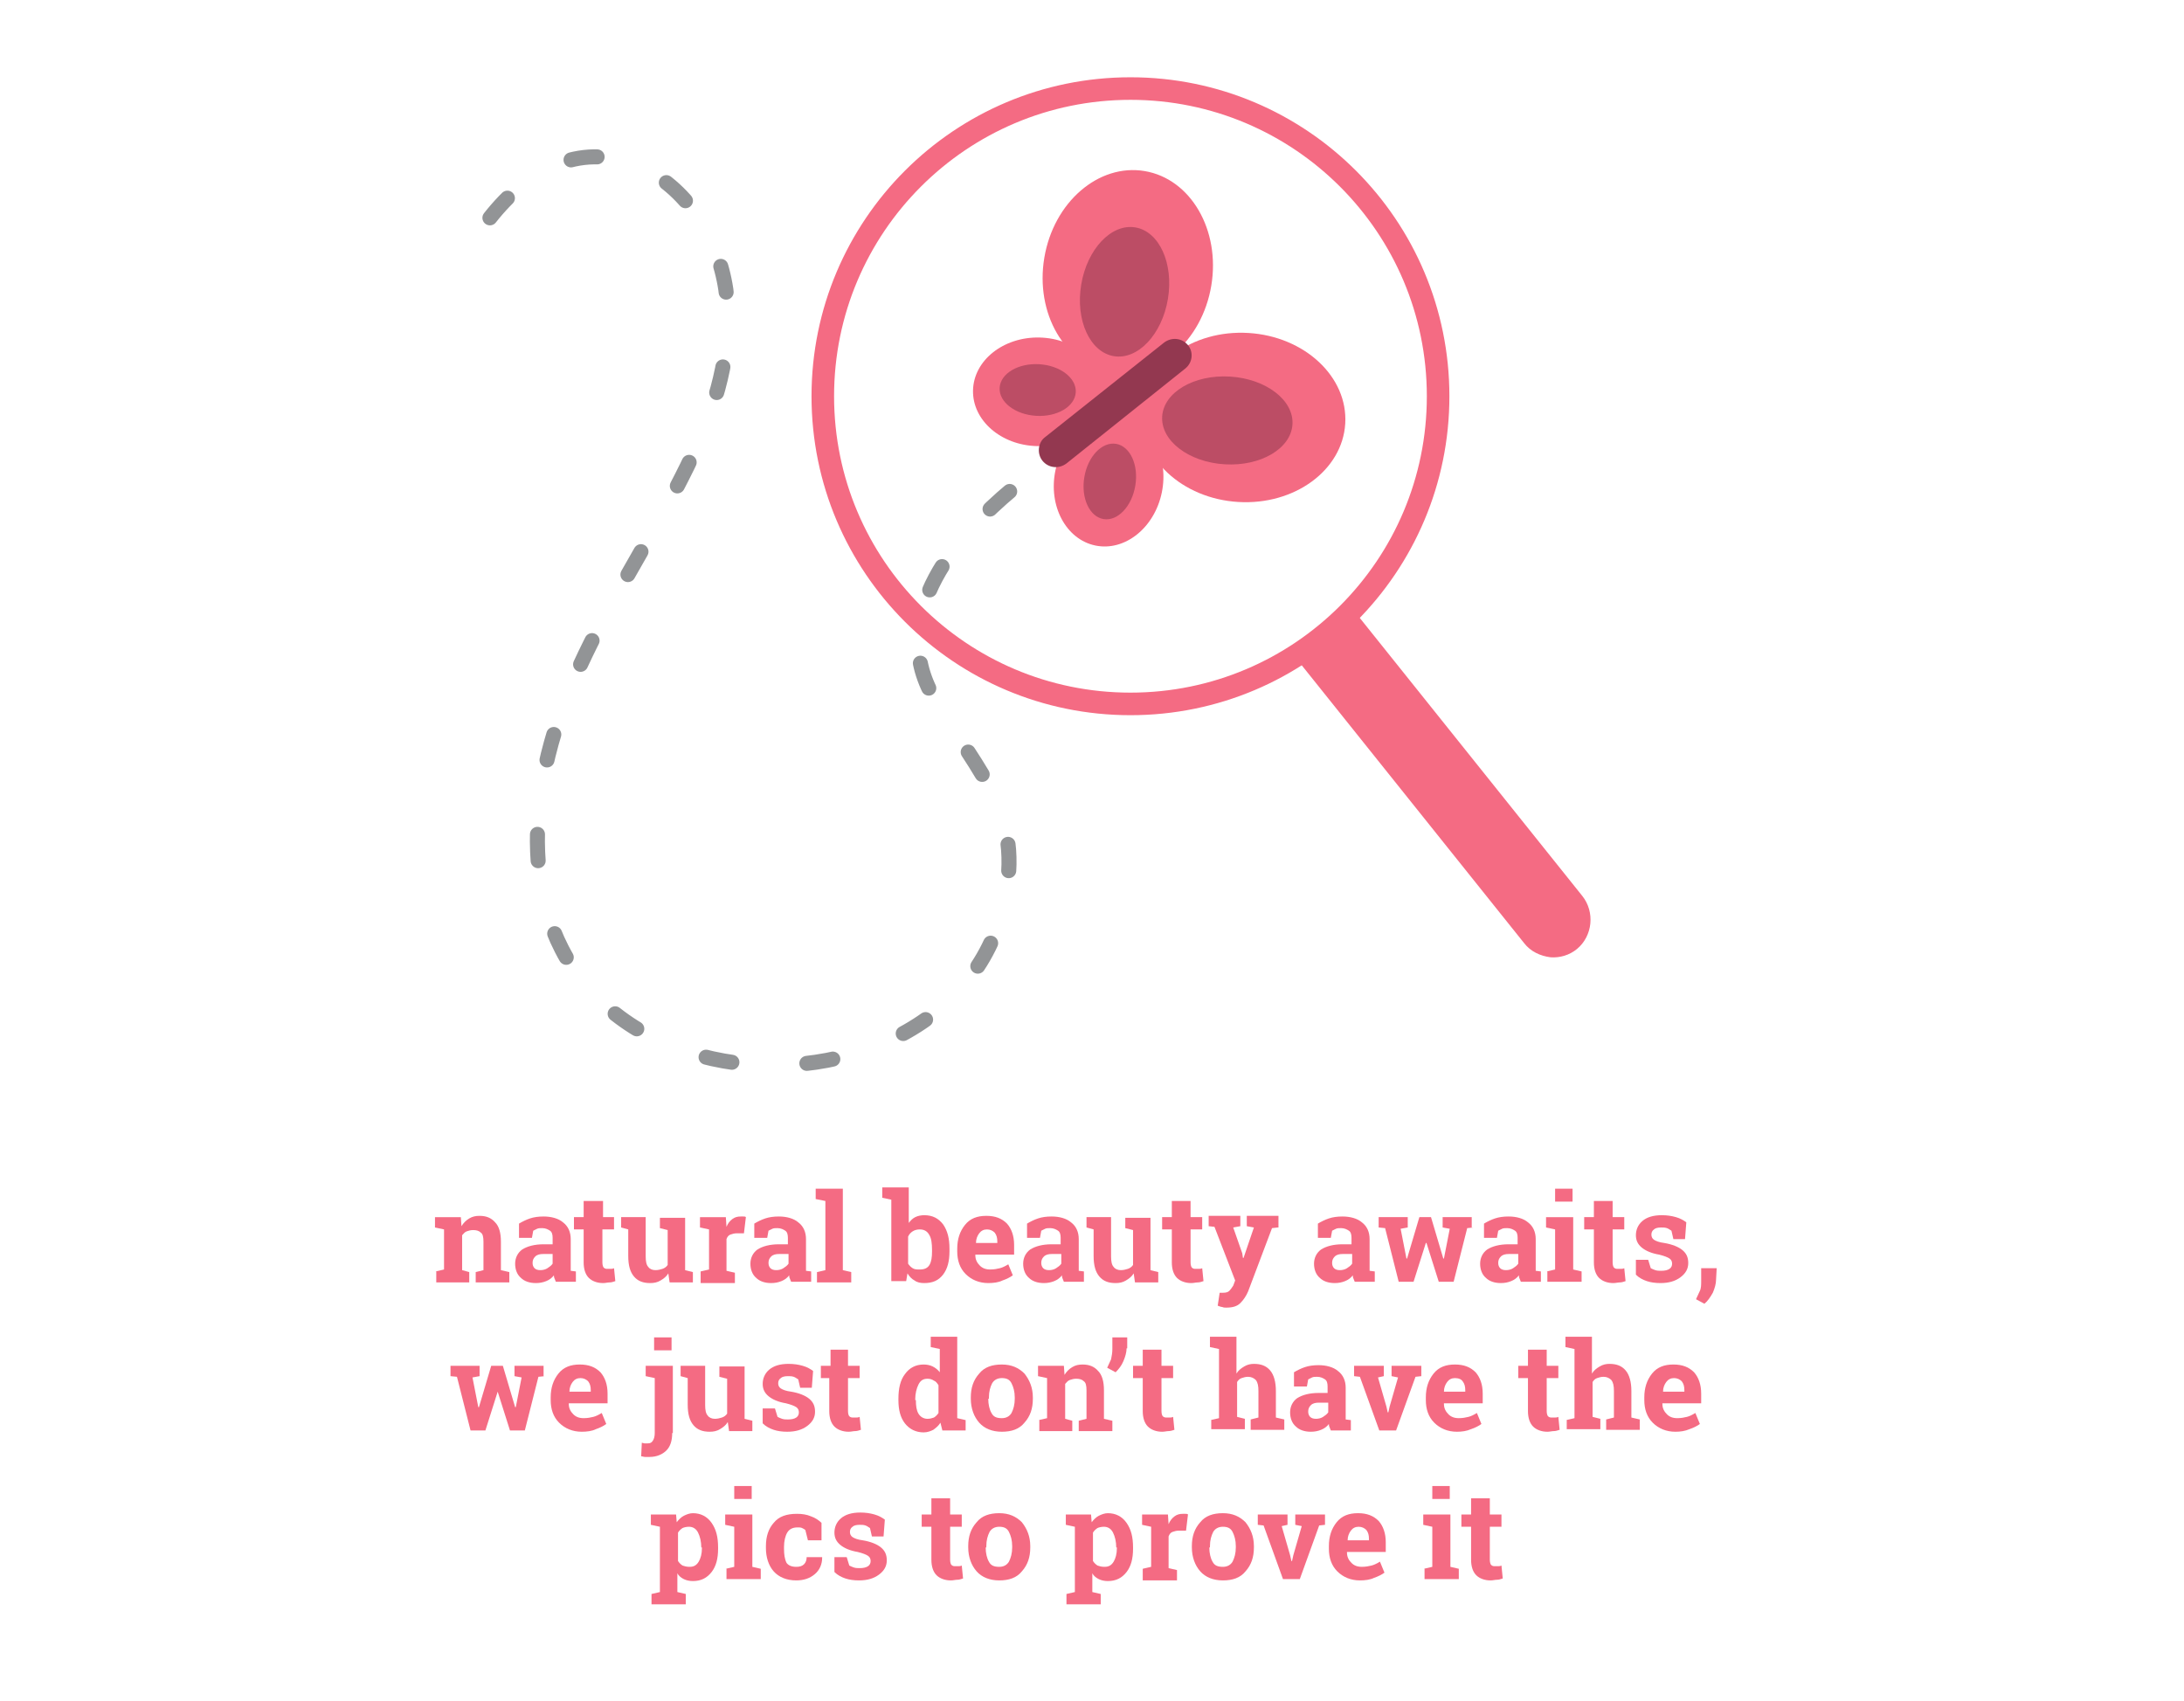 <?xml version="1.0" encoding="utf-8"?>
<!-- Generator: Adobe Illustrator 18.1.1, SVG Export Plug-In . SVG Version: 6.00 Build 0)  -->
<svg version="1.1" id="Layer_1" xmlns="http://www.w3.org/2000/svg" xmlns:xlink="http://www.w3.org/1999/xlink" x="0px" y="0px"
	 viewBox="0 0 337.9 263.2" style="enable-background:new 0 0 337.9 263.2;" xml:space="preserve">
<style type="text/css">
	.st0{fill:#C6C6C6;}
	.st1{fill:#A4EEFF;}
	.st2{fill:#58BD98;}
	.st3{fill:#FFFFFF;}
	.st4{fill:#F6899C;}
	.st5{fill:#2AD19D;}
	.st6{fill:#F46B83;}
	.st7{fill:#1A9169;}
	.st8{fill:#17916A;}
	.st9{fill:#AA4660;}
	.st10{fill:#3A5D87;}
	.st11{fill:#527EBB;}
	.st12{fill:#D82908;}
	.st13{fill:#E85749;}
	.st14{fill:#C6AF75;}
	.st15{fill:none;stroke:#A17644;stroke-width:3.316;stroke-miterlimit:10;}
	.st16{fill:#79E2BC;}
	.st17{fill:#34B188;}
	.st18{fill:#FCED5E;}
	.st19{fill:#FDE49C;}
	.st20{fill:#E2CC8A;}
	.st21{fill:#D9C081;}
	.st22{fill:none;stroke:#626366;stroke-width:10.577;stroke-miterlimit:10;}
	.st23{fill:none;stroke:#F46B83;stroke-width:8.991;stroke-linejoin:round;stroke-miterlimit:10;}
	.st24{fill:none;stroke:#F46B83;stroke-width:8.991;stroke-linecap:round;stroke-miterlimit:10;}
	.st25{fill:#CC486A;}
	.st26{fill:none;stroke:#CE5B79;stroke-width:4.959;stroke-linecap:round;stroke-miterlimit:10;}
	.st27{fill:#626366;}
	.st28{fill:#FFFFFF;stroke:#626366;stroke-width:7.149;stroke-linecap:round;stroke-miterlimit:10;}
	.st29{fill:#939598;}
	.st30{fill:#A17644;}
	.st31{fill:#626467;}
	.st32{fill:#E6D0B8;}
	.st33{fill:#EE6D83;}
	.st34{fill:#5ABABA;}
	.st35{fill:#DEDEDE;}
	.st36{fill:#D1D3D4;}
	.st37{fill:none;stroke:#A17644;stroke-width:3.667;stroke-miterlimit:10;}
	.st38{fill:#16A457;}
	.st39{fill:none;stroke:#2AD19D;stroke-width:20.169;stroke-linecap:round;stroke-miterlimit:10;}
	.st40{fill:#929496;}
	.st41{fill:none;stroke:#2AD19D;stroke-width:19.824;stroke-linecap:round;stroke-miterlimit:10;}
	.st42{fill:#EE6B82;}
	.st43{fill:none;stroke:#F46B83;stroke-width:7;stroke-linecap:round;stroke-miterlimit:10;}
	.st44{fill:#F66981;}
	.st45{fill:#16D19B;}
	.st46{fill:#24A45A;}
	.st47{opacity:0.21;fill:#231F20;}
	.st48{fill-rule:evenodd;clip-rule:evenodd;fill:#FFFFFF;}
	.st49{fill:#F16D83;}
	.st50{fill-rule:evenodd;clip-rule:evenodd;fill:#F56980;}
	.st51{fill:#CCCCCC;}
	.st52{fill:#F36D85;}
	.st53{fill:none;stroke:#F36D85;stroke-width:10.361;stroke-linecap:round;stroke-linejoin:round;stroke-miterlimit:10;}
	.st54{fill:#F4A6B7;}
	.st55{fill:#CBCBCB;}
	.st56{fill:#F06E85;}
	.st57{fill:#909294;}
	.st58{fill:#F56980;}
	.st59{opacity:0.3;}
	.st60{fill:#E2F2EB;}
	.st61{fill:#BC4D65;}
	.st62{fill:#933850;}
	.st63{fill:none;stroke:#929496;stroke-width:2.327;stroke-linecap:round;stroke-miterlimit:10;stroke-dasharray:4.072,11.633;}
	.st64{fill:none;stroke:#F46B83;stroke-width:3.49;stroke-miterlimit:10;}
	.st65{fill:#58595B;}
	.st66{fill:#7F614C;}
	.st67{fill:#AD8463;}
	.st68{fill:#C9AD7B;}
	.st69{fill:#A58C65;}
	.st70{fill:none;}
	.st71{fill:#F1F1F2;}
	.st72{fill:#936E55;}
	.st73{fill:#A87B51;}
	.st74{fill:none;stroke:#BBBDBF;stroke-width:0.756;stroke-miterlimit:10;}
	.st75{fill:#404041;}
	.st76{fill:#8E6442;}
	.st77{fill:none;stroke:#7A7A7A;stroke-width:0.383;stroke-miterlimit:10;}
	.st78{fill:none;stroke:#A17644;stroke-width:0.712;stroke-miterlimit:10;}
</style>
<g>
	<g>
		
			<ellipse transform="matrix(-0.165 0.986 -0.986 -0.165 244.791 -123.067)" class="st6" cx="174.5" cy="42.1" rx="15.8" ry="13.1"/>
		
			<ellipse transform="matrix(0.998 5.998912e-02 -5.998912e-02 0.998 4.222 -11.427)" class="st6" cx="192.4" cy="64.6" rx="15.8" ry="13.1"/>
		
			<ellipse transform="matrix(-0.202 0.98 -0.98 -0.202 279.094 -78.64)" class="st6" cx="171.6" cy="74.4" rx="10.1" ry="8.4"/>
		
			<ellipse transform="matrix(1 2.279850e-02 -2.279850e-02 1 1.423 -3.645)" class="st6" cx="160.6" cy="60.6" rx="10.1" ry="8.4"/>
		
			<rect x="163.7" y="53.7" transform="matrix(-0.782 0.623 -0.623 -0.782 346.673 1.367)" class="st6" width="18.7" height="15.1"/>
		
			<ellipse transform="matrix(-0.165 0.986 -0.986 -0.165 247.265 -118.966)" class="st61" cx="174" cy="45.2" rx="10.1" ry="6.8"/>
		
			<ellipse transform="matrix(-0.998 -5.998909e-02 5.998909e-02 -0.998 375.401 141.401)" class="st61" cx="189.8" cy="65.1" rx="10.1" ry="6.8"/>
		<ellipse transform="matrix(0.165 -0.986 0.986 0.165 70.016 231.506)" class="st61" cx="171.7" cy="74.4" rx="5.9" ry="4"/>
		
			<ellipse transform="matrix(-0.998 -5.998909e-02 5.998909e-02 -0.998 317.204 130.253)" class="st61" cx="160.6" cy="60.4" rx="5.9" ry="4"/>
		<path class="st62" d="M161.3,71.3L161.3,71.3c0.9,1.1,2.5,1.3,3.7,0.4L183.4,57c1.1-0.9,1.3-2.5,0.4-3.6l0,0
			c-0.9-1.1-2.5-1.3-3.7-0.4l-18.5,14.7C160.6,68.5,160.4,70.2,161.3,71.3z"/>
	</g>
	<path class="st63" d="M75.8,33.7c5.6-7.1,13.6-11.9,22.8-8.1c7.6,3.2,12.5,11.1,13.7,19.2c1.1,8.2-1,16.5-4.4,24
		c-8.2,18.2-21.1,33.1-24.2,53.6c-1.2,8.3-0.6,17,3.2,24.4c8.8,17.3,32.3,22,49.5,14.7c8.8-3.7,15.9-10.6,18.5-20
		c4.2-15.4-3.3-21.3-10.4-33.5c-7.6-13.1,4.2-25.7,12.1-32.3"/>
	<g>
		<path class="st6" d="M244.8,138.6l-35.3-44.1c-0.1-0.1-0.2-0.2-0.2-0.3c-2.7,2.8-5.8,5.2-9,7.3c0.1,0.1,0.1,0.2,0.2,0.3l35.3,44.1
			c1,1.3,2.5,2,4.1,2.2c1.4,0.1,2.9-0.3,4.1-1.3C246.4,144.8,246.8,141.1,244.8,138.6z"/>
	</g>
	<circle class="st64" cx="174.9" cy="61.3" r="47.6"/>
</g>
<g>
	<path class="st6" d="M67.4,196.7l1.3-0.3v-6.2l-1.4-0.3v-1.6h4l0.1,1.4c0.3-0.5,0.7-0.9,1.2-1.2c0.5-0.3,1-0.4,1.6-0.4
		c1,0,1.8,0.3,2.4,1c0.6,0.6,0.9,1.6,0.9,3v4.4l1.3,0.3v1.6h-5.2v-1.6l1.2-0.3v-4.4c0-0.7-0.1-1.2-0.4-1.4c-0.3-0.3-0.7-0.4-1.2-0.4
		c-0.4,0-0.7,0.1-1,0.2c-0.3,0.1-0.5,0.4-0.7,0.6v5.4l1.1,0.3v1.6h-5.1V196.7z"/>
	<path class="st6" d="M86,198.3c-0.1-0.2-0.1-0.3-0.2-0.5c-0.1-0.2-0.1-0.4-0.1-0.5c-0.3,0.4-0.7,0.7-1.2,0.9
		c-0.5,0.2-1,0.3-1.6,0.3c-1,0-1.8-0.3-2.3-0.8c-0.6-0.5-0.9-1.3-0.9-2.2c0-0.9,0.4-1.7,1.1-2.2c0.8-0.5,1.9-0.8,3.3-0.8h1.4v-1
		c0-0.5-0.1-0.9-0.4-1.1s-0.7-0.4-1.2-0.4c-0.3,0-0.6,0-0.8,0.1s-0.4,0.2-0.6,0.3l-0.2,1.1h-2l0-2.2c0.5-0.3,1.1-0.6,1.7-0.8
		c0.6-0.2,1.3-0.3,2.1-0.3c1.2,0,2.3,0.3,3,0.9c0.8,0.6,1.2,1.5,1.2,2.6v4.1c0,0.2,0,0.3,0,0.4c0,0.1,0,0.3,0,0.4l0.8,0.1v1.6H86z
		 M83.6,196.5c0.4,0,0.8-0.1,1.1-0.3c0.3-0.2,0.6-0.4,0.8-0.7V194h-1.4c-0.6,0-1,0.1-1.3,0.4c-0.3,0.3-0.4,0.6-0.4,1
		c0,0.3,0.1,0.6,0.3,0.8C82.9,196.4,83.2,196.5,83.6,196.5z"/>
	<path class="st6" d="M93.3,185.8v2.5H95v1.9h-1.8v5.1c0,0.4,0.1,0.7,0.2,0.8c0.2,0.2,0.4,0.2,0.6,0.2c0.2,0,0.3,0,0.5,0
		c0.1,0,0.3,0,0.5-0.1l0.2,2c-0.3,0.1-0.6,0.2-0.9,0.2c-0.3,0-0.6,0.1-1,0.1c-0.9,0-1.7-0.3-2.2-0.8c-0.5-0.5-0.8-1.3-0.8-2.4v-5.1
		h-1.5v-1.9h1.5v-2.5H93.3z"/>
	<path class="st6" d="M103.4,197c-0.3,0.5-0.7,0.8-1.2,1.1c-0.5,0.3-1,0.4-1.6,0.4c-1.1,0-1.9-0.3-2.5-1c-0.6-0.7-0.9-1.7-0.9-3.2
		v-4.1l-1.1-0.3v-1.6h1.1h2.7v6.1c0,0.7,0.1,1.3,0.4,1.6c0.2,0.3,0.6,0.5,1.1,0.5c0.4,0,0.8-0.1,1.1-0.2c0.3-0.1,0.6-0.3,0.8-0.6
		v-5.4l-1.2-0.3v-1.6h1.2h2.7v8.1l1.2,0.3v1.6h-3.6L103.4,197z"/>
	<path class="st6" d="M108.4,196.7l1.3-0.3v-6.2l-1.4-0.3v-1.6h4l0.1,1.5c0.2-0.5,0.5-0.9,0.9-1.2c0.4-0.3,0.8-0.4,1.3-0.4
		c0.1,0,0.3,0,0.4,0c0.2,0,0.3,0,0.4,0.1l-0.3,2.5l-1.1,0c-0.4,0-0.7,0.1-1,0.2s-0.5,0.4-0.6,0.7v4.9l1.3,0.3v1.6h-5.3V196.7z"/>
	<path class="st6" d="M122.4,198.3c-0.1-0.2-0.1-0.3-0.2-0.5c-0.1-0.2-0.1-0.4-0.1-0.5c-0.3,0.4-0.7,0.7-1.2,0.9
		c-0.5,0.2-1,0.3-1.6,0.3c-1,0-1.8-0.3-2.3-0.8c-0.6-0.5-0.9-1.3-0.9-2.2c0-0.9,0.4-1.7,1.1-2.2c0.8-0.5,1.9-0.8,3.3-0.8h1.4v-1
		c0-0.5-0.1-0.9-0.4-1.1s-0.7-0.4-1.2-0.4c-0.3,0-0.6,0-0.8,0.1s-0.4,0.2-0.6,0.3l-0.2,1.1h-2l0-2.2c0.5-0.3,1.1-0.6,1.7-0.8
		c0.6-0.2,1.3-0.3,2.1-0.3c1.2,0,2.3,0.3,3,0.9c0.8,0.6,1.2,1.5,1.2,2.6v4.1c0,0.2,0,0.3,0,0.4c0,0.1,0,0.3,0,0.4l0.8,0.1v1.6H122.4
		z M120.1,196.5c0.4,0,0.8-0.1,1.1-0.3c0.3-0.2,0.6-0.4,0.8-0.7V194h-1.4c-0.6,0-1,0.1-1.3,0.4c-0.3,0.3-0.4,0.6-0.4,1
		c0,0.3,0.1,0.6,0.3,0.8C119.4,196.4,119.7,196.5,120.1,196.5z"/>
	<path class="st6" d="M126.2,185.5v-1.6h4.2v12.6l1.3,0.3v1.6h-5.3v-1.6l1.3-0.3v-10.7L126.2,185.5z"/>
	<path class="st6" d="M146.9,193.6c0,1.5-0.3,2.7-1,3.6s-1.6,1.3-2.9,1.3c-0.6,0-1.1-0.1-1.5-0.4c-0.4-0.2-0.8-0.6-1.1-1.1l-0.2,1.2
		h-2.3v-12.6l-1.4-0.3v-1.6h4.1v5.5c0.3-0.4,0.6-0.7,1-0.9c0.4-0.2,0.9-0.3,1.4-0.3c1.3,0,2.2,0.5,2.9,1.4c0.7,1,1,2.2,1,3.8V193.6z
		 M144.2,193.4c0-1-0.1-1.8-0.4-2.3c-0.3-0.6-0.8-0.9-1.5-0.9c-0.4,0-0.8,0.1-1.1,0.3c-0.3,0.2-0.5,0.4-0.7,0.8v4.2
		c0.2,0.3,0.4,0.5,0.7,0.7c0.3,0.2,0.7,0.2,1.1,0.2c0.7,0,1.2-0.2,1.5-0.7c0.3-0.5,0.4-1.2,0.4-2.1V193.4z"/>
	<path class="st6" d="M152.9,198.5c-1.4,0-2.6-0.5-3.5-1.4c-0.9-0.9-1.3-2.1-1.3-3.5v-0.4c0-1.5,0.4-2.7,1.2-3.7
		c0.8-1,1.9-1.4,3.3-1.4c1.4,0,2.4,0.4,3.2,1.2c0.7,0.8,1.1,1.9,1.1,3.3v1.5h-6l0,0.1c0,0.7,0.3,1.2,0.7,1.6
		c0.4,0.4,0.9,0.6,1.6,0.6c0.6,0,1.1-0.1,1.5-0.2c0.4-0.1,0.8-0.3,1.3-0.6l0.7,1.7c-0.4,0.3-1,0.6-1.6,0.8
		C154.5,198.4,153.7,198.5,152.9,198.5z M152.7,190.2c-0.5,0-0.9,0.2-1.2,0.6c-0.3,0.4-0.5,0.9-0.5,1.5l0,0h3.3v-0.2
		c0-0.6-0.1-1-0.4-1.4C153.6,190.4,153.2,190.2,152.7,190.2z"/>
	<path class="st6" d="M164.6,198.3c-0.1-0.2-0.1-0.3-0.2-0.5c-0.1-0.2-0.1-0.4-0.1-0.5c-0.3,0.4-0.7,0.7-1.2,0.9
		c-0.5,0.2-1,0.3-1.6,0.3c-1,0-1.8-0.3-2.3-0.8c-0.6-0.5-0.9-1.3-0.9-2.2c0-0.9,0.4-1.7,1.1-2.2c0.8-0.5,1.9-0.8,3.3-0.8h1.4v-1
		c0-0.5-0.1-0.9-0.4-1.1s-0.7-0.4-1.2-0.4c-0.3,0-0.6,0-0.8,0.1s-0.4,0.2-0.6,0.3l-0.2,1.1h-2l0-2.2c0.5-0.3,1.1-0.6,1.7-0.8
		c0.6-0.2,1.3-0.3,2.1-0.3c1.2,0,2.3,0.3,3,0.9c0.8,0.6,1.2,1.5,1.2,2.6v4.1c0,0.2,0,0.3,0,0.4c0,0.1,0,0.3,0,0.4l0.8,0.1v1.6H164.6
		z M162.3,196.5c0.4,0,0.8-0.1,1.1-0.3c0.3-0.2,0.6-0.4,0.8-0.7V194h-1.4c-0.6,0-1,0.1-1.3,0.4c-0.3,0.3-0.4,0.6-0.4,1
		c0,0.3,0.1,0.6,0.3,0.8C161.6,196.4,161.9,196.5,162.3,196.5z"/>
	<path class="st6" d="M175.4,197c-0.3,0.5-0.7,0.8-1.2,1.1c-0.5,0.3-1,0.4-1.6,0.4c-1.1,0-1.9-0.3-2.5-1c-0.6-0.7-0.9-1.7-0.9-3.2
		v-4.1l-1.1-0.3v-1.6h1.1h2.7v6.1c0,0.7,0.1,1.3,0.4,1.6c0.2,0.3,0.6,0.5,1.1,0.5c0.4,0,0.8-0.1,1.1-0.2c0.3-0.1,0.6-0.3,0.8-0.6
		v-5.4l-1.2-0.3v-1.6h1.2h2.7v8.1l1.2,0.3v1.6h-3.6L175.4,197z"/>
	<path class="st6" d="M184.2,185.8v2.5h1.8v1.9h-1.8v5.1c0,0.4,0.1,0.7,0.2,0.8c0.2,0.2,0.4,0.2,0.6,0.2c0.2,0,0.3,0,0.5,0
		c0.1,0,0.3,0,0.5-0.1l0.2,2c-0.3,0.1-0.6,0.2-0.9,0.2c-0.3,0-0.6,0.1-1,0.1c-0.9,0-1.7-0.3-2.2-0.8c-0.5-0.5-0.8-1.3-0.8-2.4v-5.1
		h-1.5v-1.9h1.5v-2.5H184.2z"/>
	<path class="st6" d="M197.7,189.9l-0.9,0.1l-3.7,9.8c-0.3,0.7-0.7,1.3-1.2,1.8c-0.5,0.5-1.2,0.7-2.2,0.7c-0.2,0-0.4,0-0.6-0.1
		c-0.2,0-0.4-0.1-0.7-0.2l0.3-2c0.1,0,0.2,0,0.3,0c0.1,0,0.2,0,0.2,0c0.5,0,0.8-0.1,1-0.3s0.4-0.5,0.6-0.8l0.3-0.8l-3.2-8.3
		l-0.9-0.1v-1.6h4.9v1.6l-1.1,0.2l1.4,4l0.1,0.7l0.1,0l1.6-4.7l-1.1-0.2v-1.6h4.9V189.9z"/>
	<path class="st6" d="M209.6,198.3c-0.1-0.2-0.1-0.3-0.2-0.5c-0.1-0.2-0.1-0.4-0.1-0.5c-0.3,0.4-0.7,0.7-1.2,0.9
		c-0.5,0.2-1,0.3-1.6,0.3c-1,0-1.8-0.3-2.3-0.8c-0.6-0.5-0.9-1.3-0.9-2.2c0-0.9,0.4-1.7,1.1-2.2c0.8-0.5,1.9-0.8,3.3-0.8h1.4v-1
		c0-0.5-0.1-0.9-0.4-1.1s-0.7-0.4-1.2-0.4c-0.3,0-0.6,0-0.8,0.1s-0.4,0.2-0.6,0.3l-0.2,1.1h-2l0-2.2c0.5-0.3,1.1-0.6,1.7-0.8
		c0.6-0.2,1.3-0.3,2.1-0.3c1.2,0,2.3,0.3,3,0.9c0.8,0.6,1.2,1.5,1.2,2.6v4.1c0,0.2,0,0.3,0,0.4c0,0.1,0,0.3,0,0.4l0.8,0.1v1.6H209.6
		z M207.3,196.5c0.4,0,0.8-0.1,1.1-0.3c0.3-0.2,0.6-0.4,0.8-0.7V194h-1.4c-0.6,0-1,0.1-1.3,0.4c-0.3,0.3-0.4,0.6-0.4,1
		c0,0.3,0.1,0.6,0.3,0.8C206.6,196.4,206.9,196.5,207.3,196.5z"/>
	<path class="st6" d="M228,189.9l-1,0.1l-2.1,8.3h-2.3l-1.9-6h-0.1l-1.9,6h-2.3l-2.1-8.3l-1-0.1v-1.6h4.5v1.6l-1.1,0.2l0.9,4.6h0.1
		l1.9-6.4h1.8l1.9,6.4h0.1l0.9-4.6l-1.1-0.2v-1.6h4.5V189.9z"/>
	<path class="st6" d="M235.3,198.3c-0.1-0.2-0.1-0.3-0.2-0.5c-0.1-0.2-0.1-0.4-0.1-0.5c-0.3,0.4-0.7,0.7-1.2,0.9
		c-0.5,0.2-1,0.3-1.6,0.3c-1,0-1.8-0.3-2.3-0.8c-0.6-0.5-0.9-1.3-0.9-2.2c0-0.9,0.4-1.7,1.1-2.2c0.8-0.5,1.9-0.8,3.3-0.8h1.4v-1
		c0-0.5-0.1-0.9-0.4-1.1s-0.7-0.4-1.2-0.4c-0.3,0-0.6,0-0.8,0.1s-0.4,0.2-0.6,0.3l-0.2,1.1h-2l0-2.2c0.5-0.3,1.1-0.6,1.7-0.8
		c0.6-0.2,1.3-0.3,2.1-0.3c1.2,0,2.3,0.3,3,0.9c0.8,0.6,1.2,1.5,1.2,2.6v4.1c0,0.2,0,0.3,0,0.4c0,0.1,0,0.3,0,0.4l0.8,0.1v1.6H235.3
		z M233,196.5c0.4,0,0.8-0.1,1.1-0.3c0.3-0.2,0.6-0.4,0.8-0.7V194h-1.4c-0.6,0-1,0.1-1.3,0.4c-0.3,0.3-0.4,0.6-0.4,1
		c0,0.3,0.1,0.6,0.3,0.8C232.3,196.4,232.6,196.5,233,196.5z"/>
	<path class="st6" d="M239.3,196.7l1.3-0.3v-6.2l-1.4-0.3v-1.6h4.2v8.1l1.3,0.3v1.6h-5.3V196.7z M243.3,185.9h-2.7v-2h2.7V185.9z"/>
	<path class="st6" d="M249.5,185.8v2.5h1.8v1.9h-1.8v5.1c0,0.4,0.1,0.7,0.2,0.8c0.2,0.2,0.4,0.2,0.6,0.2c0.2,0,0.3,0,0.5,0
		c0.1,0,0.3,0,0.5-0.1l0.2,2c-0.3,0.1-0.6,0.2-0.9,0.2c-0.3,0-0.6,0.1-1,0.1c-0.9,0-1.7-0.3-2.2-0.8c-0.5-0.5-0.8-1.3-0.8-2.4v-5.1
		h-1.5v-1.9h1.5v-2.5H249.5z"/>
	<path class="st6" d="M260.7,191.7h-1.8l-0.3-1.3c-0.2-0.1-0.4-0.3-0.7-0.4c-0.3-0.1-0.6-0.1-0.9-0.1c-0.5,0-0.9,0.1-1.1,0.3
		c-0.3,0.2-0.4,0.5-0.4,0.8c0,0.3,0.1,0.6,0.4,0.8c0.3,0.2,0.8,0.4,1.6,0.5c1.2,0.2,2.2,0.6,2.8,1.1c0.6,0.5,0.9,1.1,0.9,2
		c0,0.9-0.4,1.6-1.2,2.2c-0.8,0.6-1.8,0.9-3.1,0.9c-0.8,0-1.5-0.1-2.1-0.3c-0.6-0.2-1.2-0.5-1.7-1l0-2.3h1.9l0.4,1.3
		c0.2,0.1,0.4,0.2,0.7,0.3c0.3,0.1,0.6,0.1,0.9,0.1c0.6,0,1-0.1,1.3-0.3c0.3-0.2,0.4-0.5,0.4-0.8c0-0.3-0.1-0.6-0.4-0.8
		c-0.3-0.2-0.8-0.4-1.6-0.6c-1.2-0.2-2.1-0.6-2.7-1.1c-0.6-0.5-0.9-1.1-0.9-1.9c0-0.8,0.3-1.6,1-2.2c0.7-0.6,1.7-0.9,3-0.9
		c0.8,0,1.5,0.1,2.2,0.3c0.7,0.2,1.2,0.5,1.6,0.8L260.7,191.7z"/>
	<path class="st6" d="M265.5,198c0,0.6-0.2,1.3-0.5,2c-0.4,0.7-0.8,1.3-1.3,1.7l-1.3-0.7c0.2-0.4,0.4-0.9,0.6-1.3s0.2-1,0.2-1.5v-2
		h2.4L265.5,198z"/>
	<path class="st6" d="M84.3,212.9l-1,0.1l-2.1,8.3h-2.3l-1.9-6H77l-1.9,6h-2.3l-2.1-8.3l-1-0.1v-1.6h4.5v1.6l-1.1,0.2l0.9,4.6h0.1
		l1.9-6.4h1.8l1.9,6.4h0.1l0.9-4.6l-1.1-0.2v-1.6h4.5V212.9z"/>
	<path class="st6" d="M90,221.5c-1.4,0-2.6-0.5-3.5-1.4c-0.9-0.9-1.3-2.1-1.3-3.5v-0.4c0-1.5,0.4-2.7,1.2-3.7c0.8-1,1.9-1.4,3.3-1.4
		c1.4,0,2.4,0.4,3.2,1.2c0.7,0.8,1.1,1.9,1.1,3.3v1.5h-6l0,0.1c0,0.7,0.3,1.2,0.7,1.6c0.4,0.4,0.9,0.6,1.6,0.6
		c0.6,0,1.1-0.1,1.5-0.2c0.4-0.1,0.8-0.3,1.3-0.6l0.7,1.7c-0.4,0.3-1,0.6-1.6,0.8C91.6,221.4,90.8,221.5,90,221.5z M89.8,213.2
		c-0.5,0-0.9,0.2-1.2,0.6c-0.3,0.4-0.5,0.9-0.5,1.5l0,0h3.3v-0.2c0-0.6-0.1-1-0.4-1.4C90.7,213.4,90.3,213.2,89.8,213.2z"/>
	<path class="st6" d="M104,221.7c0,1.2-0.3,2.1-0.9,2.7c-0.6,0.6-1.5,1-2.6,1c-0.3,0-0.5,0-0.7,0c-0.2,0-0.4-0.1-0.6-0.1l0.1-2.1
		c0.1,0,0.3,0.1,0.4,0.1c0.1,0,0.3,0,0.5,0c0.4,0,0.6-0.1,0.8-0.4c0.2-0.3,0.3-0.7,0.3-1.2v-8.5l-1.4-0.3v-1.6h4.2V221.7z
		 M103.9,208.9h-2.7v-2h2.7V208.9z"/>
	<path class="st6" d="M112.6,220c-0.3,0.5-0.7,0.8-1.2,1.1c-0.5,0.3-1,0.4-1.6,0.4c-1.1,0-1.9-0.3-2.5-1c-0.6-0.7-0.9-1.7-0.9-3.2
		v-4.1l-1.1-0.3v-1.6h1.1h2.7v6.1c0,0.7,0.1,1.3,0.4,1.6c0.2,0.3,0.6,0.5,1.1,0.5c0.4,0,0.8-0.1,1.1-0.2c0.3-0.1,0.6-0.3,0.8-0.6
		v-5.4l-1.2-0.3v-1.6h1.2h2.7v8.1l1.2,0.3v1.6h-3.6L112.6,220z"/>
	<path class="st6" d="M125.6,214.7h-1.8l-0.3-1.3c-0.2-0.1-0.4-0.3-0.7-0.4c-0.3-0.1-0.6-0.1-0.9-0.1c-0.5,0-0.9,0.1-1.1,0.3
		c-0.3,0.2-0.4,0.5-0.4,0.8c0,0.3,0.1,0.6,0.4,0.8c0.3,0.2,0.8,0.4,1.6,0.5c1.2,0.2,2.2,0.6,2.8,1.1c0.6,0.5,0.9,1.1,0.9,2
		c0,0.9-0.4,1.6-1.2,2.2c-0.8,0.6-1.8,0.9-3.1,0.9c-0.8,0-1.5-0.1-2.1-0.3c-0.6-0.2-1.2-0.5-1.7-1l0-2.3h1.9l0.4,1.3
		c0.2,0.1,0.4,0.2,0.7,0.3c0.3,0.1,0.6,0.1,0.9,0.1c0.6,0,1-0.1,1.3-0.3c0.3-0.2,0.4-0.5,0.4-0.8c0-0.3-0.1-0.6-0.4-0.8
		c-0.3-0.2-0.8-0.4-1.6-0.6c-1.2-0.2-2.1-0.6-2.7-1.1c-0.6-0.5-0.9-1.1-0.9-1.9c0-0.8,0.3-1.6,1-2.2c0.7-0.6,1.7-0.9,3-0.9
		c0.8,0,1.5,0.1,2.2,0.3c0.7,0.2,1.2,0.5,1.6,0.8L125.6,214.7z"/>
	<path class="st6" d="M131.2,208.8v2.5h1.8v1.9h-1.8v5.1c0,0.4,0.1,0.7,0.2,0.8c0.2,0.2,0.4,0.2,0.6,0.2c0.2,0,0.3,0,0.5,0
		c0.1,0,0.3,0,0.5-0.1l0.2,2c-0.3,0.1-0.6,0.2-0.9,0.2c-0.3,0-0.6,0.1-1,0.1c-0.9,0-1.7-0.3-2.2-0.8c-0.5-0.5-0.8-1.3-0.8-2.4v-5.1
		H127v-1.9h1.5v-2.5H131.2z"/>
	<path class="st6" d="M145.5,220.1c-0.3,0.5-0.7,0.8-1.1,1.1c-0.4,0.2-0.9,0.4-1.5,0.4c-1.2,0-2.2-0.5-2.9-1.4c-0.7-0.9-1-2.1-1-3.6
		v-0.2c0-1.6,0.3-2.9,1-3.8c0.7-1,1.7-1.5,2.9-1.5c0.5,0,1,0.1,1.4,0.3c0.4,0.2,0.8,0.5,1.1,0.9v-3.6l-1.4-0.3v-1.6h1.4h2.7v12.6
		l1.3,0.3v1.6h-3.6L145.5,220.1z M141.7,216.6c0,0.9,0.1,1.6,0.4,2.1c0.3,0.5,0.8,0.8,1.4,0.8c0.4,0,0.7-0.1,1-0.2
		c0.3-0.2,0.5-0.4,0.7-0.7v-4.3c-0.2-0.3-0.4-0.6-0.7-0.7c-0.3-0.2-0.6-0.3-1-0.3c-0.7,0-1.1,0.3-1.4,0.9c-0.3,0.6-0.5,1.4-0.5,2.3
		V216.6z"/>
	<path class="st6" d="M150.2,216.2c0-1.5,0.4-2.7,1.3-3.7c0.8-1,2-1.4,3.5-1.4c1.5,0,2.6,0.5,3.5,1.4c0.8,1,1.3,2.2,1.3,3.7v0.2
		c0,1.5-0.4,2.7-1.3,3.7c-0.8,1-2,1.4-3.5,1.4c-1.5,0-2.7-0.5-3.5-1.4c-0.8-0.9-1.3-2.2-1.3-3.7V216.2z M152.9,216.4
		c0,0.9,0.2,1.7,0.5,2.2c0.3,0.6,0.8,0.8,1.6,0.8c0.7,0,1.2-0.3,1.5-0.8c0.3-0.6,0.5-1.3,0.5-2.2v-0.2c0-0.9-0.2-1.6-0.5-2.2
		c-0.3-0.6-0.8-0.8-1.5-0.8s-1.2,0.3-1.5,0.8c-0.3,0.6-0.5,1.3-0.5,2.2V216.4z"/>
	<path class="st6" d="M160.7,219.7l1.3-0.3v-6.2l-1.4-0.3v-1.6h4l0.1,1.4c0.3-0.5,0.7-0.9,1.2-1.2c0.5-0.3,1-0.4,1.6-0.4
		c1,0,1.8,0.3,2.4,1c0.6,0.6,0.9,1.6,0.9,3v4.4l1.3,0.3v1.6h-5.2v-1.6l1.2-0.3v-4.4c0-0.7-0.1-1.2-0.4-1.4c-0.3-0.3-0.7-0.4-1.2-0.4
		c-0.4,0-0.7,0.1-1,0.2c-0.3,0.1-0.5,0.4-0.7,0.6v5.4l1.1,0.3v1.6h-5.1V219.7z"/>
	<path class="st6" d="M174.3,208.6c0,0.6-0.2,1.3-0.5,2c-0.3,0.7-0.7,1.2-1.2,1.7l-1.3-0.7c0.2-0.4,0.4-0.9,0.6-1.3
		c0.1-0.5,0.2-1,0.2-1.6v-1.8h2.3V208.6z"/>
	<path class="st6" d="M179.7,208.8v2.5h1.8v1.9h-1.8v5.1c0,0.4,0.1,0.7,0.2,0.8c0.2,0.2,0.4,0.2,0.6,0.2c0.2,0,0.3,0,0.5,0
		c0.1,0,0.3,0,0.5-0.1l0.2,2c-0.3,0.1-0.6,0.2-0.9,0.2c-0.3,0-0.6,0.1-1,0.1c-0.9,0-1.7-0.3-2.2-0.8c-0.5-0.5-0.8-1.3-0.8-2.4v-5.1
		h-1.5v-1.9h1.5v-2.5H179.7z"/>
	<path class="st6" d="M187.3,219.7l1.3-0.3v-10.7l-1.4-0.3v-1.6h4.1v5.7c0.3-0.5,0.7-0.8,1.2-1.1c0.5-0.3,1-0.4,1.5-0.4
		c1.1,0,1.9,0.3,2.5,1c0.6,0.7,0.9,1.8,0.9,3.2v4.1l1.3,0.3v1.6h-5.2v-1.6l1.2-0.3v-4.1c0-0.8-0.1-1.3-0.4-1.7
		c-0.3-0.3-0.7-0.5-1.2-0.5c-0.4,0-0.7,0.1-1,0.2c-0.3,0.1-0.5,0.3-0.7,0.6v5.4l1.2,0.3v1.6h-5.2V219.7z"/>
	<path class="st6" d="M205.9,221.3c-0.1-0.2-0.1-0.3-0.2-0.5c-0.1-0.2-0.1-0.4-0.1-0.5c-0.3,0.4-0.7,0.7-1.2,0.9
		c-0.5,0.2-1,0.3-1.6,0.3c-1,0-1.8-0.3-2.3-0.8c-0.6-0.5-0.9-1.3-0.9-2.2c0-0.9,0.4-1.7,1.1-2.2c0.8-0.5,1.9-0.8,3.3-0.8h1.4v-1
		c0-0.5-0.1-0.9-0.4-1.1s-0.7-0.4-1.2-0.4c-0.3,0-0.6,0-0.8,0.1s-0.4,0.2-0.6,0.3l-0.2,1.1h-2l0-2.2c0.5-0.3,1.1-0.6,1.7-0.8
		c0.6-0.2,1.3-0.3,2.1-0.3c1.2,0,2.3,0.3,3,0.9c0.8,0.6,1.2,1.5,1.2,2.6v4.1c0,0.2,0,0.3,0,0.4c0,0.1,0,0.3,0,0.4l0.8,0.1v1.6H205.9
		z M203.6,219.5c0.4,0,0.8-0.1,1.1-0.3c0.3-0.2,0.6-0.4,0.8-0.7V217h-1.4c-0.6,0-1,0.1-1.3,0.4c-0.3,0.3-0.4,0.6-0.4,1
		c0,0.3,0.1,0.6,0.3,0.8C202.9,219.4,203.2,219.5,203.6,219.5z"/>
	<path class="st6" d="M214.1,212.9l-0.9,0.2l1.3,4.5l0.2,0.9h0.1l0.2-0.9l1.3-4.5l-1-0.2v-1.6h4.6v1.6l-0.9,0.1l-3,8.3h-2.6l-3-8.3
		l-0.9-0.1v-1.6h4.6V212.9z"/>
	<path class="st6" d="M225.4,221.5c-1.4,0-2.6-0.5-3.5-1.4c-0.9-0.9-1.3-2.1-1.3-3.5v-0.4c0-1.5,0.4-2.7,1.2-3.7
		c0.8-1,1.9-1.4,3.3-1.4c1.4,0,2.4,0.4,3.2,1.2c0.7,0.8,1.1,1.9,1.1,3.3v1.5h-6l0,0.1c0,0.7,0.3,1.2,0.7,1.6
		c0.4,0.4,0.9,0.6,1.6,0.6c0.6,0,1.1-0.1,1.5-0.2c0.4-0.1,0.8-0.3,1.3-0.6l0.7,1.7c-0.4,0.3-1,0.6-1.6,0.8
		C226.9,221.4,226.2,221.5,225.4,221.5z M225.1,213.2c-0.5,0-0.9,0.2-1.2,0.6c-0.3,0.4-0.5,0.9-0.5,1.5l0,0h3.3v-0.2
		c0-0.6-0.1-1-0.4-1.4C226.1,213.4,225.7,213.2,225.1,213.2z"/>
	<path class="st6" d="M239.3,208.8v2.5h1.8v1.9h-1.8v5.1c0,0.4,0.1,0.7,0.2,0.8c0.2,0.2,0.4,0.2,0.6,0.2c0.2,0,0.3,0,0.5,0
		c0.1,0,0.3,0,0.5-0.1l0.2,2c-0.3,0.1-0.6,0.2-0.9,0.2c-0.3,0-0.6,0.1-1,0.1c-0.9,0-1.7-0.3-2.2-0.8c-0.5-0.5-0.8-1.3-0.8-2.4v-5.1
		h-1.5v-1.9h1.5v-2.5H239.3z"/>
	<path class="st6" d="M242.3,219.7l1.3-0.3v-10.7l-1.4-0.3v-1.6h4.1v5.7c0.3-0.5,0.7-0.8,1.2-1.1c0.5-0.3,1-0.4,1.5-0.4
		c1.1,0,1.9,0.3,2.5,1c0.6,0.7,0.9,1.8,0.9,3.2v4.1l1.3,0.3v1.6h-5.2v-1.6l1.2-0.3v-4.1c0-0.8-0.1-1.3-0.4-1.7
		c-0.3-0.3-0.7-0.5-1.2-0.5c-0.4,0-0.7,0.1-1,0.2c-0.3,0.1-0.5,0.3-0.7,0.6v5.4l1.2,0.3v1.6h-5.2V219.7z"/>
	<path class="st6" d="M259.2,221.5c-1.4,0-2.6-0.5-3.5-1.4c-0.9-0.9-1.3-2.1-1.3-3.5v-0.4c0-1.5,0.4-2.7,1.2-3.7
		c0.8-1,1.9-1.4,3.3-1.4c1.4,0,2.4,0.4,3.2,1.2c0.7,0.8,1.1,1.9,1.1,3.3v1.5h-6l0,0.1c0,0.7,0.3,1.2,0.7,1.6
		c0.4,0.4,0.9,0.6,1.6,0.6c0.6,0,1.1-0.1,1.5-0.2c0.4-0.1,0.8-0.3,1.3-0.6l0.7,1.7c-0.4,0.3-1,0.6-1.6,0.8
		C260.7,221.4,260,221.5,259.2,221.5z M259,213.2c-0.5,0-0.9,0.2-1.2,0.6c-0.3,0.4-0.5,0.9-0.5,1.5l0,0h3.3v-0.2
		c0-0.6-0.1-1-0.4-1.4C259.9,213.4,259.5,213.2,259,213.2z"/>
	<path class="st6" d="M100.7,235.9v-1.6h3.9l0.1,1.2c0.3-0.4,0.7-0.8,1.1-1c0.4-0.2,0.9-0.4,1.4-0.4c1.2,0,2.2,0.5,2.9,1.5
		c0.7,1,1,2.2,1,3.8v0.2c0,1.5-0.3,2.7-1,3.6c-0.7,0.9-1.6,1.4-2.9,1.4c-0.5,0-1-0.1-1.4-0.3c-0.4-0.2-0.8-0.5-1-0.9v2.9l1.3,0.3
		v1.6h-5.3v-1.6l1.3-0.3v-10.1L100.7,235.9z M108.5,239.4c0-0.9-0.2-1.7-0.5-2.3s-0.8-0.9-1.4-0.9c-0.4,0-0.8,0.1-1,0.2
		c-0.3,0.2-0.5,0.4-0.7,0.7v4.4c0.2,0.3,0.4,0.5,0.7,0.7c0.3,0.1,0.6,0.2,1.1,0.2c0.7,0,1.1-0.3,1.4-0.8c0.3-0.5,0.5-1.2,0.5-2.1
		V239.4z"/>
	<path class="st6" d="M112.3,242.7l1.3-0.3v-6.2l-1.4-0.3v-1.6h4.2v8.1l1.3,0.3v1.6h-5.3V242.7z M116.3,231.9h-2.7v-2h2.7V231.9z"/>
	<path class="st6" d="M123.2,242.4c0.5,0,0.9-0.1,1.2-0.4c0.3-0.3,0.4-0.7,0.4-1.1h2.4l0,0.1c0,1-0.4,1.9-1.1,2.5
		c-0.8,0.7-1.8,1-2.9,1c-1.5,0-2.7-0.5-3.5-1.4c-0.8-0.9-1.2-2.2-1.2-3.6v-0.3c0-1.5,0.4-2.7,1.2-3.6c0.8-1,2-1.4,3.6-1.4
		c0.8,0,1.5,0.1,2.2,0.4c0.6,0.2,1.2,0.6,1.6,1l0,2.7H125l-0.4-1.6c-0.1-0.1-0.3-0.2-0.5-0.3c-0.2-0.1-0.4-0.1-0.7-0.1
		c-0.8,0-1.3,0.3-1.6,0.8s-0.5,1.3-0.5,2.2v0.3c0,0.9,0.1,1.6,0.4,2.2C122,242.2,122.5,242.4,123.2,242.4z"/>
	<path class="st6" d="M136.7,237.7h-1.8l-0.3-1.3c-0.2-0.1-0.4-0.3-0.7-0.4c-0.3-0.1-0.6-0.1-0.9-0.1c-0.5,0-0.9,0.1-1.1,0.3
		c-0.3,0.2-0.4,0.5-0.4,0.8c0,0.3,0.1,0.6,0.4,0.8c0.3,0.2,0.8,0.4,1.6,0.5c1.2,0.2,2.2,0.6,2.8,1.1c0.6,0.5,0.9,1.1,0.9,2
		c0,0.9-0.4,1.6-1.2,2.2c-0.8,0.6-1.8,0.9-3.1,0.9c-0.8,0-1.5-0.1-2.1-0.3c-0.6-0.2-1.2-0.5-1.7-1l0-2.3h1.9l0.4,1.3
		c0.2,0.1,0.4,0.2,0.7,0.3c0.3,0.1,0.6,0.1,0.9,0.1c0.6,0,1-0.1,1.3-0.3c0.3-0.2,0.4-0.5,0.4-0.8c0-0.3-0.1-0.6-0.4-0.8
		c-0.3-0.2-0.8-0.4-1.6-0.6c-1.2-0.2-2.1-0.6-2.7-1.1c-0.6-0.5-0.9-1.1-0.9-1.9c0-0.8,0.3-1.6,1-2.2c0.7-0.6,1.7-0.9,3-0.9
		c0.8,0,1.5,0.1,2.2,0.3c0.7,0.2,1.2,0.5,1.6,0.8L136.7,237.7z"/>
	<path class="st6" d="M147,231.8v2.5h1.8v1.9H147v5.1c0,0.4,0.1,0.7,0.2,0.8c0.2,0.2,0.4,0.2,0.6,0.2c0.2,0,0.3,0,0.5,0
		c0.1,0,0.3,0,0.5-0.1l0.2,2c-0.3,0.1-0.6,0.2-0.9,0.2c-0.3,0-0.6,0.1-1,0.1c-0.9,0-1.7-0.3-2.2-0.8c-0.5-0.5-0.8-1.3-0.8-2.4v-5.1
		h-1.5v-1.9h1.5v-2.5H147z"/>
	<path class="st6" d="M149.8,239.2c0-1.5,0.4-2.7,1.3-3.7c0.8-1,2-1.4,3.5-1.4c1.5,0,2.6,0.5,3.5,1.4c0.8,1,1.3,2.2,1.3,3.7v0.2
		c0,1.5-0.4,2.7-1.3,3.7c-0.8,1-2,1.4-3.5,1.4c-1.5,0-2.7-0.5-3.5-1.4c-0.8-0.9-1.3-2.2-1.3-3.7V239.2z M152.5,239.4
		c0,0.9,0.2,1.7,0.5,2.2c0.3,0.6,0.8,0.8,1.6,0.8c0.7,0,1.2-0.3,1.5-0.8c0.3-0.6,0.5-1.3,0.5-2.2v-0.2c0-0.9-0.2-1.6-0.5-2.2
		c-0.3-0.6-0.8-0.8-1.5-0.8s-1.2,0.3-1.5,0.8c-0.3,0.6-0.5,1.3-0.5,2.2V239.4z"/>
	<path class="st6" d="M164.9,235.9v-1.6h3.9l0.1,1.2c0.3-0.4,0.7-0.8,1.1-1c0.4-0.2,0.9-0.4,1.4-0.4c1.2,0,2.2,0.5,2.9,1.5
		c0.7,1,1,2.2,1,3.8v0.2c0,1.5-0.3,2.7-1,3.6c-0.7,0.9-1.6,1.4-2.9,1.4c-0.5,0-1-0.1-1.4-0.3c-0.4-0.2-0.8-0.5-1-0.9v2.9l1.3,0.3
		v1.6H165v-1.6l1.3-0.3v-10.1L164.9,235.9z M172.7,239.4c0-0.9-0.2-1.7-0.5-2.3s-0.8-0.9-1.4-0.9c-0.4,0-0.8,0.1-1,0.2
		c-0.3,0.2-0.5,0.4-0.7,0.7v4.4c0.2,0.3,0.4,0.5,0.7,0.7c0.3,0.1,0.6,0.2,1.1,0.2c0.7,0,1.1-0.3,1.4-0.8c0.3-0.5,0.5-1.2,0.5-2.1
		V239.4z"/>
	<path class="st6" d="M176.8,242.7l1.3-0.3v-6.2l-1.4-0.3v-1.6h4l0.1,1.5c0.2-0.5,0.5-0.9,0.9-1.2c0.4-0.3,0.8-0.4,1.3-0.4
		c0.1,0,0.3,0,0.4,0c0.2,0,0.3,0,0.4,0.1l-0.3,2.5l-1.1,0c-0.4,0-0.7,0.1-1,0.2s-0.5,0.4-0.6,0.7v4.9l1.3,0.3v1.6h-5.3V242.7z"/>
	<path class="st6" d="M184.4,239.2c0-1.5,0.4-2.7,1.3-3.7c0.8-1,2-1.4,3.5-1.4c1.5,0,2.6,0.5,3.5,1.4c0.8,1,1.3,2.2,1.3,3.7v0.2
		c0,1.5-0.4,2.7-1.3,3.7c-0.8,1-2,1.4-3.5,1.4c-1.5,0-2.7-0.5-3.5-1.4c-0.8-0.9-1.3-2.2-1.3-3.7V239.2z M187.1,239.4
		c0,0.9,0.2,1.7,0.5,2.2c0.3,0.6,0.8,0.8,1.6,0.8c0.7,0,1.2-0.3,1.5-0.8c0.3-0.6,0.5-1.3,0.5-2.2v-0.2c0-0.9-0.2-1.6-0.5-2.2
		c-0.3-0.6-0.8-0.8-1.5-0.8s-1.2,0.3-1.5,0.8c-0.3,0.6-0.5,1.3-0.5,2.2V239.4z"/>
	<path class="st6" d="M199.2,235.9l-0.9,0.2l1.3,4.5l0.2,0.9h0.1l0.2-0.9l1.3-4.5l-1-0.2v-1.6h4.6v1.6l-0.9,0.1l-3,8.3h-2.6l-3-8.3
		l-0.9-0.1v-1.6h4.6V235.9z"/>
	<path class="st6" d="M210.4,244.5c-1.4,0-2.6-0.5-3.5-1.4c-0.9-0.9-1.3-2.1-1.3-3.5v-0.4c0-1.5,0.4-2.7,1.2-3.7
		c0.8-1,1.9-1.4,3.3-1.4c1.4,0,2.4,0.4,3.2,1.2c0.7,0.8,1.1,1.9,1.1,3.3v1.5h-6l0,0.1c0,0.7,0.3,1.2,0.7,1.6
		c0.4,0.4,0.9,0.6,1.6,0.6c0.6,0,1.1-0.1,1.5-0.2c0.4-0.1,0.8-0.3,1.3-0.6l0.7,1.7c-0.4,0.3-1,0.6-1.6,0.8
		C212,244.4,211.2,244.5,210.4,244.5z M210.2,236.2c-0.5,0-0.9,0.2-1.2,0.6c-0.3,0.4-0.5,0.9-0.5,1.5l0,0h3.3v-0.2
		c0-0.6-0.1-1-0.4-1.4C211.1,236.4,210.7,236.2,210.2,236.2z"/>
	<path class="st6" d="M220.3,242.7l1.3-0.3v-6.2l-1.4-0.3v-1.6h4.2v8.1l1.3,0.3v1.6h-5.3V242.7z M224.3,231.9h-2.7v-2h2.7V231.9z"/>
	<path class="st6" d="M230.5,231.8v2.5h1.8v1.9h-1.8v5.1c0,0.4,0.1,0.7,0.2,0.8c0.2,0.2,0.4,0.2,0.6,0.2c0.2,0,0.3,0,0.5,0
		c0.1,0,0.3,0,0.5-0.1l0.2,2c-0.3,0.1-0.6,0.2-0.9,0.2c-0.3,0-0.6,0.1-1,0.1c-0.9,0-1.7-0.3-2.2-0.8c-0.5-0.5-0.8-1.3-0.8-2.4v-5.1
		h-1.5v-1.9h1.5v-2.5H230.5z"/>
</g>
</svg>
